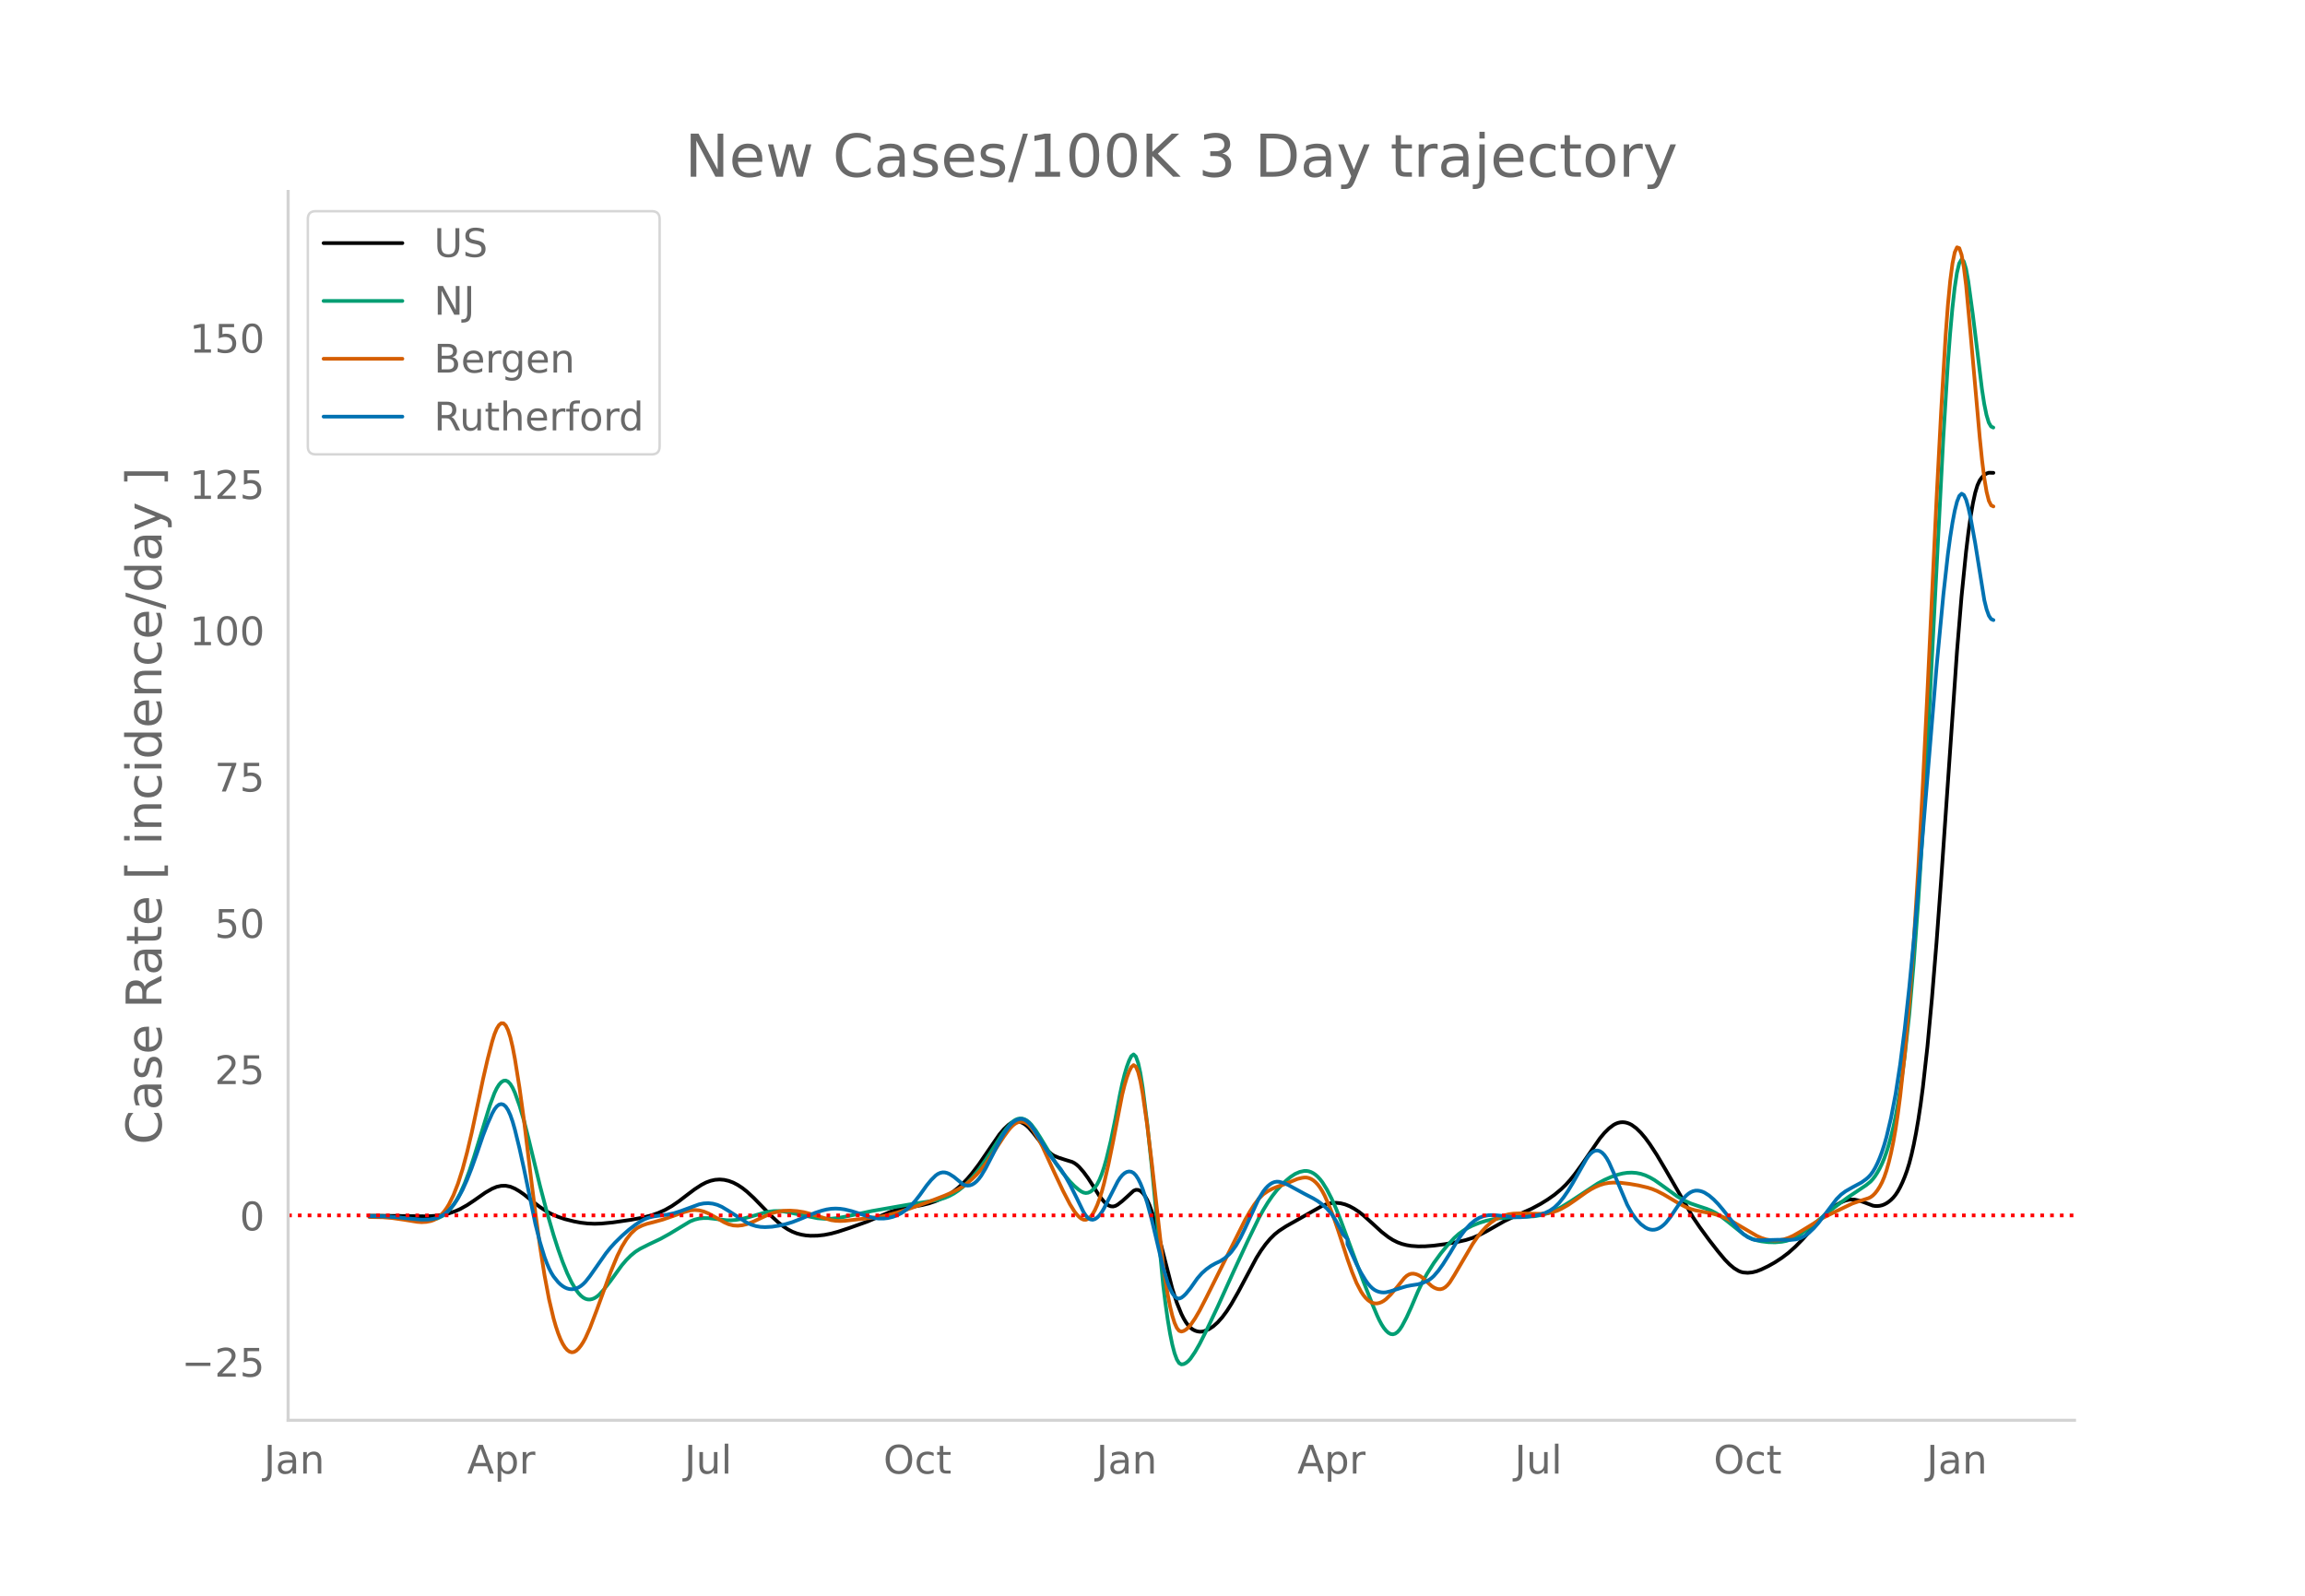 <svg height="864" viewBox="0 0 936 648" width="1248" xmlns="http://www.w3.org/2000/svg" xmlns:xlink="http://www.w3.org/1999/xlink"><defs><style>*{stroke-linecap:butt;stroke-linejoin:round}</style></defs><g id="figure_1"><path d="M0 648h936V0H0z" style="fill:#fff" id="patch_1"/><g id="axes_1"><path d="M117 576.72h725.4V77.76H117z" style="fill:none" id="patch_2"/><path clip-path="url(#p6360e4e645)" d="m149.973 493.646 11.083.099 12.007.168 3.694-.202 2.771-.37 2.77-.631 2.772-.955 1.847-.834 2.77-1.556 2.772-1.84 4.618-3.243 2.77-1.59 1.848-.768 1.847-.402 1.847-.026 1.847.377 1.847.782 1.848 1.083 1.847 1.28 3.694 2.99 2.771 2.112 2.771 1.812 1.847.992 2.771 1.194 2.77.928 3.695.935 2.771.515 2.77.32 2.772.117 2.77-.086 4.619-.45 7.388-1.074 4.618-.857 3.695-.944 2.77-.96 2.771-1.246 2.771-1.572 2.771-1.898 3.695-2.826 2.77-2.08 2.771-1.797 1.847-.964 1.848-.691 1.847-.414 1.847-.133 1.847.15 1.847.425 1.848.697 1.847.968 1.847 1.22 1.847 1.458 2.771 2.555 3.695 3.79 3.694 3.804 2.77 2.541 1.848 1.433 1.847 1.207 1.847.966 1.848.72 1.847.487 1.847.306 1.847.14 2.771-.046 2.77-.302 2.772-.54 2.77-.75 4.619-1.513 7.388-2.636 5.542-2.36 3.694-1.548 2.771-.895 2.771-.657 3.695-.577 3.694-.637 2.77-.686 2.772-.93 2.77-1.226 2.771-1.548 1.847-1.264 1.848-1.47 1.847-1.693 1.847-1.933 1.847-2.173 2.771-3.64 3.695-5.393 4.618-6.717 1.847-2.167 1.847-1.745.924-.66.923-.456.924-.246.923-.034.924.174.924.36.923.526.924.69.923.85 1.848 2.175 3.694 4.79 1.847 2.15 1.847 1.621.924.58 1.847.79 2.771.9 2.77.844.925.485.923.656.924.827 1.847 2.11 1.847 2.516 1.847 2.864 2.771 4.416 1.847 2.26.924.879.924.65.923.366.924.067.923-.231.924-.508 1.847-1.433 1.847-1.652 2.771-2.55.924-.38.923.02.924.415.924.815.923 1.228.924 1.654.924 2.083.923 2.511.924 2.94 1.847 6.9 5.542 21.528 1.847 5.718 1.847 4.55.924 1.84.923 1.552.924 1.263.923.975.924.697.924.472.923.3.924.139.923-.024.924-.182 1.847-.752 1.847-1.201 1.848-1.647 1.847-2.078 1.847-2.496 1.847-2.886 2.771-4.84 7.389-13.86 1.847-2.947 1.847-2.57 1.848-2.197 1.847-1.833 1.847-1.472 2.77-1.804 5.543-3.129 9.236-5.237 1.847-.669 1.847-.41 1.847-.112 1.847.186 1.848.471 1.847.743 1.847 1.005 1.847 1.226 1.847 1.437 3.695 3.314 3.694 3.394 2.771 2.156 1.847 1.174 1.848.928 1.847.68 1.847.473 1.847.307 2.771.193 2.77-.013 3.695-.278 4.618-.617 4.618-.811 3.695-.827 2.77-.882 2.771-1.168 2.771-1.434 7.389-4.2 2.77-1.326 8.313-3.723 3.695-1.991 2.77-1.71 2.771-1.941 2.771-2.297 1.847-1.782 1.848-2.038 1.847-2.293 2.77-3.801 7.39-10.719 1.847-2.22 1.847-1.827 1.847-1.401.924-.499.923-.352.924-.207.924-.062.923.077.924.21.923.344.924.476 1.847 1.348 1.847 1.803 1.848 2.186 1.847 2.538 2.77 4.24 3.695 6.239 11.083 19.226 2.771 4.069 3.695 5.057 3.694 4.739 2.77 3.307 1.848 1.881 1.847 1.544 1.847 1.123.924.372.924.244 1.847.143 1.847-.182 1.847-.47 1.847-.726 2.771-1.328 2.771-1.564 2.77-1.815 2.772-2.1 2.77-2.48 2.771-2.817 5.542-6.165 3.694-3.936 2.771-2.54 1.847-1.398 1.848-1.083 1.847-.763 1.847-.391 1.847.03 1.848.413 1.847.623 3.694 1.405.924.144.923.027.924-.091.924-.21.923-.341.924-.483.923-.625.924-.77.924-.923.923-1.132.924-1.397.923-1.67.924-1.947.924-2.22.923-2.524.924-2.962.923-3.54.924-4.144.924-4.748.923-5.375.924-6.11.923-6.955 1.848-16.507 1.847-19.817 1.847-22.502 1.847-25.032 6.466-93.194 1.847-22.3 1.847-18.286.924-7.625.923-6.544.924-5.398.923-4.24.924-3.08.924-1.995.923-1.268.924-.902.923-.609.924-.314 1.847.043h0" style="fill:none;stroke:#000;stroke-linecap:round;stroke-width:1.5" id="line2d_1"/><path clip-path="url(#p6360e4e645)" d="m149.973 493.893 6.465.108 4.618.324 5.542.657 4.618.505 2.77-.011 1.848-.213 1.847-.53 1.847-.89.924-.612.923-.759 1.848-1.973 1.847-2.61 1.847-3.368 1.847-4.155 1.847-4.916 1.848-5.569 6.465-21.041 1.847-4.961.924-1.924.923-1.478.924-1.033.923-.58.924-.088.924.441.923.978.924 1.514.923 2.029 1.848 5.15 1.847 6.243 1.847 7.284 4.618 19.007 2.771 10.564 2.77 9.549 1.848 5.743 1.847 5.178 1.847 4.578 1.848 3.84 1.847 3.065.923 1.219.924.983.924.744.923.505.924.266.923.03.924-.184.924-.382.923-.575.924-.768 1.847-2.02 2.77-3.564 4.619-6.4 1.847-2.157 1.847-1.843 1.848-1.505 1.847-1.172 3.694-1.86 4.618-2.193 3.695-2.047 8.312-5.03 1.847-.733 1.848-.451 1.847-.187 1.847.012 2.77.323 4.619.536 1.847.033 1.847-.13 2.771-.468 2.77-.713 6.466-1.864 1.847-.364 1.848-.2 1.847-.025 1.847.157 2.77.5 11.084 2.267 2.77.224 2.772-.016 2.77-.289 2.771-.498 11.084-2.357 14.777-2.576 12.007-1.889 2.771-.861 1.847-.773 1.847-.993 1.848-1.23 1.847-1.475 1.847-1.733 1.847-1.99 2.771-3.416 2.77-3.886 2.772-4.267 3.694-5.757 1.847-2.535 1.848-2.182.923-.82.924-.607.923-.393.924-.178.924.04.923.264.924.488.923.71.924.936 1.847 2.446 1.847 2.868 6.466 10.726 2.77 3.789 2.771 3.313 1.848 1.883 1.847 1.553.923.633.924.447.924.175.923-.116.924-.406.923-.696.924-1.001.924-1.377.923-1.825.924-2.287.923-2.75.924-3.204 1.847-7.586 1.847-9.009 1.848-9.79.923-4.317.924-3.722.923-3.125.924-2.53.924-1.844.923-.707.924.88.923 2.558.924 4.235.924 5.828 1.847 14.746 1.847 17.487 4.618 47.91.924 7.485.923 6.548.924 5.573.924 4.559.923 3.536.924 2.513.923 1.49.924.531.924-.118.923-.456.924-.732.923-1.006 1.848-2.718 1.847-3.218 2.77-5.485 4.619-9.772 6.465-14.302 5.542-11.987 4.618-9.521 1.847-3.361 1.847-3.026 1.847-2.693 1.847-2.36 1.848-2.042 1.847-1.785 1.847-1.54 1.847-1.215 1.848-.812 1.847-.4.923-.012.924.147.924.312.923.477.924.644.923.822.924 1.01.924 1.2 1.847 2.964 1.847 3.6 1.847 4.116 1.847 4.618 4.618 12.467 4.618 12.426 3.695 9.38 1.847 4.394.924 1.994.923 1.724.924 1.434.924 1.144.923.844.924.506.923.125.924-.262.924-.65.923-1.037.924-1.404 1.847-3.486 1.847-4.043 2.771-6.514 1.847-3.844 1.847-3.359 2.771-4.38 2.771-3.811 2.77-3.382 2.772-2.975 1.847-1.647 1.847-1.341 1.847-1.1 1.848-.924 2.77-1.097 2.771-.852 2.771-.622 2.77-.405 3.695-.29 10.16-.5 2.77-.45 2.772-.757 2.77-1.078 2.771-1.414 3.695-2.275 11.083-7.32 2.77-1.483 2.771-1.223 2.771-.94 1.848-.451 1.847-.28 1.847-.073 1.847.136 1.847.363 1.848.611 1.847.852 1.847 1.064 2.77 1.944 6.466 4.693 2.77 1.617 2.772 1.273 2.77.955 3.695 1.217 1.847.75 1.847.954 1.848 1.184 2.77 2.126 6.466 5.19 1.847 1.117 1.847.87 1.847.612 1.847.38 2.771.333 2.771.074 2.77-.238 1.848-.355 1.847-.604 1.848-.873 1.847-1.106 1.847-1.301 4.618-3.717 7.389-5.921 5.542-4.134 3.694-2.45 3.694-2.472 1.848-1.501.923-1.009.924-1.223.923-1.437.924-1.652.924-1.882.923-2.188.924-2.573.923-2.972.924-3.372.924-3.799.923-4.356.924-5.048.923-5.765 1.848-13.682 1.847-16.79L777.1 391.2l1.847-25.147 1.847-29.297 1.848-33.304 6.465-125.32 1.847-30.29.924-12.26.923-10.288.924-8.289.924-6.153.923-3.881.924-1.581.923.718.924 3.019.924 5.155 1.847 13.466 1.847 15.017 1.847 15.196.924 6.004.923 4.537.924 3.072.924 1.607.923.437h0" style="fill:none;stroke:#009e73;stroke-linecap:round;stroke-width:1.5" id="line2d_2"/><path clip-path="url(#p6360e4e645)" d="m149.973 494.185 5.541.11 3.695.303 4.618.657 5.541.894 1.848.132 1.847-.102 1.847-.347.924-.307.923-.443.924-.584.924-.727.923-.875.924-1.062.923-1.286.924-1.516 1.847-3.73 1.847-4.736 1.848-5.821 1.847-6.903 1.847-7.81 2.77-13.06 1.848-8.827 1.847-8.028 1.847-7.15.924-2.967.924-2.255.923-1.498.924-.742.923.036.924.914.924 1.894.923 2.895.924 3.895.923 4.849 1.848 11.606 1.847 13.375 2.77 22.795 1.848 14.713 1.847 13.455 1.847 11.825 1.848 9.829 1.847 7.822.923 3.197.924 2.766.924 2.34.923 1.916.924 1.49.923 1.077.924.67.924.267.923-.138.924-.53.923-.866.924-1.143.924-1.41.923-1.675 1.847-4.132 2.771-7.293 5.542-15.223 2.77-6.698 1.848-3.729 1.847-3.02 1.847-2.36 1.848-1.746.923-.644 1.847-.903 1.848-.657 2.77-.705 3.695-1.022 4.618-1.601 3.694-1.337 2.771-.776 1.847-.188 1.848.152 1.847.477 1.847.744 1.847.988 4.618 2.64 1.847.816 1.848.466 1.847.113 1.847-.196 1.847-.46 2.771-1.08 3.695-1.748 2.77-1.245 1.848-.63 1.847-.452 1.847-.256 2.77-.066 2.772.19 2.77.438 2.771.718 8.313 2.512 1.847.263 1.847.09 1.847-.075 13.854-1.535 2.771-.56 4.618-1.237 5.542-1.773 7.389-2.645 6.465-2.496 2.77-1.2 2.772-1.439 1.847-1.148 1.847-1.357 1.847-1.568 1.847-1.814 1.848-2.092 1.847-2.366 2.77-4 4.619-7.02 1.847-2.526.924-1.106.923-.907.924-.693.923-.48.924-.26.924-.028.923.226.924.48.923.737.924.991.924 1.237 1.847 3.008 1.847 3.554 4.618 10.087 3.694 7.825 2.771 5.342 1.848 2.983.923 1.181.924.97.923.743.924.432.924.04.923-.37.924-.781.923-1.19.924-1.603.924-2.034.923-2.483.924-2.935.923-3.387 1.848-7.982 1.847-9.051 3.694-19.061.924-3.712.923-3.111.924-2.51.924-1.831.923-.777.924.66.923 2.169.924 3.68.924 5.111 1.847 12.928 1.847 15.235 4.618 41.4.924 6.408.923 5.58.924 4.722.924 3.836.923 2.943.924 2.051.923 1.16.924.32.924-.248.923-.546.924-.79.923-1.033 1.848-2.698 1.847-3.165 2.77-5.374 15.702-31.476 1.847-3.233 1.847-2.91 1.848-2.44 1.847-1.827 1.847-1.274 1.847-.983 1.847-.76 3.695-1.284 4.618-1.927 1.847-.447.924-.125h.923l.924.183.924.377.923.57.924.77.923.99.924 1.238.924 1.489.923 1.74 1.847 4.161 1.848 4.804 1.847 5.375 3.694 11.375 1.847 5.208 1.848 4.524 1.847 3.529.923 1.386.924 1.137.924.9.923.673.924.451.923.229.924.01.924-.185.923-.358.924-.526.924-.694 1.847-1.815 2.77-3.236 2.771-3.493.924-.853.924-.58.923-.305.924-.042.923.171.924.334.924.487.923.64 1.847 1.71 1.848 1.678.923.597.924.428.923.248.924.02.924-.26.923-.549.924-.836.923-1.125 1.848-2.936 7.389-12.58 1.847-2.698 1.847-2.36 1.847-2.001 1.847-1.647 1.848-1.308 1.847-.976 1.847-.697 1.847-.47 1.847-.25 2.771-.108 4.618.139 3.695.06 2.77-.257 1.848-.36 1.847-.582 1.847-.822 2.771-1.574 2.77-1.891 4.619-3.282 1.847-1.163 1.847-.977 1.847-.781 1.848-.559 1.847-.33 1.847-.12 2.77.08 3.695.444 3.695.643 3.694.873 1.847.586 1.848.758 2.77 1.413 3.695 2.19 2.77 1.646 2.771 1.397 1.848.723 1.847.532 3.694.7 3.695.717 2.77.859 2.771 1.183 2.771 1.485 9.236 5.433 1.847.825 1.848.598 1.847.35 1.847.106 1.847-.135 1.848-.374 1.847-.608 1.847-.835 2.77-1.59 9.237-5.629 4.618-2.318 7.389-3.547 2.77-.951 3.695-1.182.924-.44.923-.676.924-.934.923-1.19.924-1.45.924-1.733.923-2.152.924-2.706.923-3.284.924-3.865.924-4.474.923-5.23.924-6.13.923-7.062 1.848-16.917 1.847-20.8 1.847-25.319 1.847-29.97 1.847-34.038 1.848-37.522 3.694-78.074 1.847-35.307 1.848-31.202.923-12.32.924-9.709.923-7.099.924-4.51.924-2.029.923.344.924 2.696.923 5.047.924 7.4 1.847 20.18 3.695 41.664.923 9.069.924 7.362.923 5.515.924 3.666.924 1.819.923.447h0" style="fill:none;stroke:#d55e00;stroke-linecap:round;stroke-width:1.5" id="line2d_3"/><path clip-path="url(#p6360e4e645)" d="m149.973 493.884 6.465.097 4.618.293 6.465.68 3.695.314 2.77-.057 1.848-.233 1.847-.528 1.847-.862.924-.585 1.847-1.574 1.847-2.13 1.847-2.75 1.848-3.434 1.847-4.116 1.847-4.695 1.847-5.172 2.771-8.068 1.847-4.757 1.847-4.138.924-1.666.924-1.21.923-.727.924-.244.923.251.924.803.924 1.413.923 2.034.924 2.655.923 3.242 1.848 7.552 1.847 8.415 4.618 22.324 1.847 7.309 1.847 6.037.924 2.506.924 2.162.923 1.82.924 1.492 1.847 2.295.924.892.923.726.924.561.923.398.924.236.924.073.923-.088.924-.25.923-.416.924-.585.924-.753.923-.922 1.847-2.337 6.466-9.23 1.847-2.29 1.847-2.035 2.771-2.723 2.77-2.447 2.772-2.131 1.847-1.234 1.847-1.005 1.847-.698 1.847-.423 2.771-.401 2.771-.316 2.77-.6 2.772-.9 7.389-2.705 1.847-.366 1.847-.098 1.847.194 1.847.496 1.848.81 2.77 1.667 7.39 4.768 1.847.81 1.847.568 1.847.321 1.847.092 2.771-.152 2.77-.433 2.772-.62 2.77-.83 2.771-1.076 6.465-2.688 2.771-.905 1.847-.465 1.848-.285 1.847-.089 1.847.095 1.847.266 2.771.675 2.771.885 3.694 1.258 2.771.666 1.847.216 1.848.004 1.847-.211 1.847-.435 1.847-.663 1.847-.948 1.848-1.291 1.847-1.637 1.847-1.996 1.847-2.368 2.771-3.874 1.847-2.25 1.848-1.832.923-.635.924-.416.923-.199.924.02.924.228.923.398 1.847 1.176 3.695 3.04.923.371.924.14.924-.092.923-.324.924-.555.923-.786.924-1.016.924-1.247 1.847-3.082 2.77-5.336 2.772-5.563 1.847-3.152 1.847-2.627.924-1.076.923-.87.924-.66.923-.45.924-.232.924.009.923.276.924.55.923.822.924 1.095 1.847 2.826 5.542 8.85 1.847 2.5 2.77 3.54 1.848 2.842 1.847 3.291 2.771 5.527 2.771 5.705.924 1.405.923.985.924.565.923.146.924-.265.924-.63.923-.946.924-1.256.923-1.565 5.542-10.862.924-1.427.923-1.133.924-.82.923-.51.924-.197.924.127.923.51.924.953.923 1.408.924 1.862.924 2.304 1.847 5.668 1.847 6.866 4.618 19.453 1.847 6.022.924 2.395.924 1.855.923 1.294.924.734.923.173.924-.353.924-.71.923-.9 1.847-2.266 2.771-3.95 1.847-2.12 1.848-1.644 1.847-1.32 1.847-1.033 1.847-.866 1.848-1.184 1.847-1.629.923-1.012 1.848-2.526 1.847-3.208 1.847-3.802 5.542-12 1.847-2.993.923-1.182.924-.974.924-.766.923-.557.924-.35.923-.14.924.056 1.847.49 1.847.816 6.466 3.523 3.694 1.918 1.847 1.116 1.848 1.373 1.847 1.672 1.847 2.155 1.847 2.82 1.847 3.482.924 1.926 1.847 1.978v2.02l3.695 8.153 1.847 3.53 1.847 3.04.924 1.29.923 1.09.924.88.923.673.924.47.924.304.923.173.924.05.924-.074 1.847-.442 4.618-1.47 1.847-.544 1.847-.36 2.771-.419 1.847-.537 1.847-.789.924-.538.924-.687.923-.844 1.847-2.152 1.848-2.592 2.77-4.376 2.771-4.646 1.848-2.78 1.847-2.451 1.847-2.004 1.847-1.532 1.847-1.1 1.848-.707 1.847-.324 1.847-.048 1.847.118 6.465.71 2.771.041 2.771-.224 3.695-.494 1.847-.41 1.847-.652 1.847-.903 1.847-1.285 1.848-1.795 1.847-2.287 1.847-2.679 1.847-3.046 5.542-9.741.923-1.354.924-1.05.924-.72.923-.39.924-.061.923.277.924.621.924.967.923 1.312.924 1.658 1.847 4.136 5.542 13.055 1.847 3.37 1.847 2.593 1.847 1.923 1.848 1.361.923.469.924.31.923.137.924-.04.924-.218.923-.394.924-.568.923-.738.924-.909 1.847-2.326 3.695-5.49 1.847-2.296.923-.96.924-.778.924-.586.923-.394.924-.203.924-.017.923.142.924.274.923.402 1.848 1.18 1.847 1.586 1.847 1.891 1.847 2.187 6.465 8.161 1.848 1.77 1.847 1.321 1.847.855.924.25 1.847.156 7.389-.189 5.541.02 1.848-.17 1.847-.465 1.847-.932 1.847-1.386 1.847-1.748 1.848-2.09 2.77-3.622 4.618-6.118 1.848-1.849 1.847-1.369 2.77-1.58 3.695-1.982 1.847-1.336.924-.799.924-.986.923-1.265.924-1.562.923-1.861.924-2.159.924-2.467.923-2.832.924-3.251 1.847-7.793 1.847-9.636 1.847-11.973 1.848-14.43 1.847-16.866 1.847-19.212 1.847-21.489 7.39-89.52 2.77-29.312 1.847-16.499.924-6.83.923-5.867.924-4.868.924-3.679.923-2.304.924-.89.923.521.924 1.936.924 3.274.923 4.244 1.847 10.217 3.695 23.055.923 3.739.924 2.558.924 1.378.923.394h0" style="fill:none;stroke:#0072b2;stroke-linecap:round;stroke-width:1.5" id="line2d_4"/><path clip-path="url(#p6360e4e645)" d="M117 493.538h725.4" style="fill:none;stroke:red;stroke-dasharray:1.5,2.475;stroke-dashoffset:0;stroke-width:1.5" id="line2d_5"/><path d="M117 576.72V77.76" style="fill:none;stroke:#d3d3d3;stroke-linecap:square;stroke-linejoin:miter;stroke-width:1.25" id="patch_3"/><path d="M117 576.72h725.4" style="fill:none;stroke:#d3d3d3;stroke-linecap:square;stroke-linejoin:miter;stroke-width:1.25" id="patch_4"/><g id="matplotlib.axis_1"><g id="xtick_1"><g style="fill:#696969" transform="matrix(.16 0 0 -.16 107.161 598.378)" id="text_1"><defs><path d="M9.813 72.906h9.859V5.078q0-13.187-5-19.14-5-5.954-16.094-5.954h-3.75v8.297h3.078q6.531 0 9.219 3.672Q9.813-4.39 9.813 5.078z" id="DejaVuSans-74"/><path d="M34.281 27.484q-10.89 0-15.093-2.484-4.204-2.484-4.204-8.5 0-4.781 3.157-7.594 3.156-2.797 8.562-2.797 7.485 0 12 5.297 4.516 5.297 4.516 14.078v2zm17.922 3.72V0H43.22v8.297Q40.14 3.328 35.547.953q-4.594-2.375-11.234-2.375-8.391 0-13.36 4.719Q6 8.016 6 15.922q0 9.219 6.172 13.906 6.187 4.688 18.437 4.688h12.61v.89q0 6.203-4.078 9.594-4.078 3.39-11.453 3.39-4.688 0-9.141-1.124-4.438-1.125-8.531-3.375v8.312q4.921 1.906 9.562 2.844 4.64.953 9.031.953 11.875 0 17.735-6.156 5.86-6.14 5.86-18.64z" id="DejaVuSans-97"/><path d="M54.89 33.016V0h-8.984v32.719q0 7.765-3.031 11.61-3.031 3.858-9.078 3.858-7.281 0-11.484-4.64-4.204-4.625-4.204-12.64V0H9.08v54.688h9.03v-8.5q3.235 4.937 7.594 7.374Q30.078 56 35.797 56q9.422 0 14.25-5.828 4.844-5.828 4.844-17.156z" id="DejaVuSans-110"/></defs><use xlink:href="#DejaVuSans-74"/><use x="29.492" xlink:href="#DejaVuSans-97"/><use x="90.771" xlink:href="#DejaVuSans-110"/></g></g><g id="xtick_2"><g style="fill:#696969" transform="matrix(.16 0 0 -.16 189.702 598.378)" id="text_2"><defs><path d="M34.188 63.188 20.797 26.906h26.812zm-5.579 9.718h11.188L67.578 0h-10.25l-6.64 18.703h-32.86L11.188 0H.78z" id="DejaVuSans-65"/><path d="M18.11 8.203v-29H9.077v75.484h9.031v-8.296q2.844 4.875 7.157 7.234Q29.594 56 35.594 56q9.968 0 16.187-7.906 6.235-7.907 6.235-20.797T51.78 6.484q-6.218-7.906-16.187-7.906-6 0-10.328 2.375-4.313 2.375-7.157 7.25zm30.578 19.094q0 9.906-4.079 15.547-4.078 5.64-11.203 5.64-7.14 0-11.218-5.64-4.079-5.64-4.079-15.547 0-9.906 4.078-15.547 4.079-5.64 11.22-5.64 7.124 0 11.202 5.64t4.078 15.547z" id="DejaVuSans-112"/><path d="M41.11 46.297q-1.516.875-3.297 1.281Q36.03 48 33.89 48q-7.625 0-11.703-4.953-4.079-4.953-4.079-14.234V0H9.08v54.688h9.03v-8.5q2.844 4.984 7.375 7.39Q30.031 56 36.531 56q.922 0 2.047-.125 1.125-.11 2.484-.36z" id="DejaVuSans-114"/></defs><use xlink:href="#DejaVuSans-65"/><use x="68.408" xlink:href="#DejaVuSans-112"/><use x="131.885" xlink:href="#DejaVuSans-114"/></g></g><g id="xtick_3"><g style="fill:#696969" transform="matrix(.16 0 0 -.16 277.937 598.378)" id="text_3"><defs><path d="M8.5 21.578v33.11h8.984V21.922q0-7.766 3.016-11.656 3.031-3.875 9.094-3.875 7.265 0 11.484 4.64 4.234 4.64 4.234 12.656v31h8.985V0h-8.984v8.406Q42.047 3.422 37.718 1q-4.313-2.422-10.032-2.422-9.421 0-14.312 5.86Q8.5 10.296 8.5 21.578zM31.11 56z" id="DejaVuSans-117"/><path d="M9.422 75.984h8.984V0H9.422z" id="DejaVuSans-108"/></defs><use xlink:href="#DejaVuSans-74"/><use x="29.492" xlink:href="#DejaVuSans-117"/><use x="92.871" xlink:href="#DejaVuSans-108"/></g></g><g id="xtick_4"><g style="fill:#696969" transform="matrix(.16 0 0 -.16 358.73 598.378)" id="text_4"><defs><path d="M39.406 66.219q-10.75 0-17.078-8.016-6.312-8-6.312-21.828 0-13.766 6.312-21.781 6.328-8 17.078-8 10.735 0 17.016 8 6.281 8.015 6.281 21.781 0 13.828-6.281 21.828-6.281 8.016-17.016 8.016zm0 8q15.328 0 24.5-10.281 9.188-10.282 9.188-27.563 0-17.234-9.188-27.516-9.172-10.28-24.5-10.28-15.375 0-24.593 10.25-9.204 10.265-9.204 27.546t9.204 27.563q9.218 10.28 24.593 10.28z" id="DejaVuSans-79"/><path d="M48.781 52.594v-8.407q-3.812 2.11-7.64 3.157-3.828 1.047-7.735 1.047-8.75 0-13.593-5.547-4.829-5.532-4.829-15.547 0-10.016 4.829-15.563 4.843-5.53 13.593-5.53 3.907 0 7.735 1.046 3.828 1.047 7.64 3.156V2.094Q45.016.344 40.984-.531q-4.015-.89-8.562-.89-12.36 0-19.64 7.765-7.266 7.765-7.266 20.953 0 13.375 7.343 21.031Q20.22 56 33.016 56q4.14 0 8.093-.86 3.953-.843 7.672-2.546z" id="DejaVuSans-99"/><path d="M18.313 70.219V54.688h18.5v-6.985h-18.5V18.016q0-6.688 1.828-8.594 1.828-1.906 7.453-1.906h9.218V0h-9.218q-10.407 0-14.36 3.875-3.953 3.89-3.953 14.14v29.688H2.687v6.984h6.594V70.22z" id="DejaVuSans-116"/></defs><use xlink:href="#DejaVuSans-79"/><use x="78.711" xlink:href="#DejaVuSans-99"/><use x="133.691" xlink:href="#DejaVuSans-116"/></g></g><g id="xtick_5"><g style="fill:#696969" transform="matrix(.16 0 0 -.16 445.201 598.378)" id="text_5"><use xlink:href="#DejaVuSans-74"/><use x="29.492" xlink:href="#DejaVuSans-97"/><use x="90.771" xlink:href="#DejaVuSans-110"/></g></g><g id="xtick_6"><g style="fill:#696969" transform="matrix(.16 0 0 -.16 526.818 598.378)" id="text_6"><use xlink:href="#DejaVuSans-65"/><use x="68.408" xlink:href="#DejaVuSans-112"/><use x="131.885" xlink:href="#DejaVuSans-114"/></g></g><g id="xtick_7"><g style="fill:#696969" transform="matrix(.16 0 0 -.16 615.054 598.378)" id="text_7"><use xlink:href="#DejaVuSans-74"/><use x="29.492" xlink:href="#DejaVuSans-117"/><use x="92.871" xlink:href="#DejaVuSans-108"/></g></g><g id="xtick_8"><g style="fill:#696969" transform="matrix(.16 0 0 -.16 695.845 598.378)" id="text_8"><use xlink:href="#DejaVuSans-79"/><use x="78.711" xlink:href="#DejaVuSans-99"/><use x="133.691" xlink:href="#DejaVuSans-116"/></g></g><g id="xtick_9"><g style="fill:#696969" transform="matrix(.16 0 0 -.16 782.317 598.378)" id="text_9"><use xlink:href="#DejaVuSans-74"/><use x="29.492" xlink:href="#DejaVuSans-97"/><use x="90.771" xlink:href="#DejaVuSans-110"/></g></g></g><g id="matplotlib.axis_2"><g id="ytick_1"><g style="fill:#696969" transform="matrix(.16 0 0 -.16 73.733 559.018)" id="text_10"><defs><path d="M10.594 35.5h62.593v-8.297H10.594z" id="DejaVuSans-8722"/><path d="M19.188 8.297h34.421V0H7.33v8.297q5.609 5.812 15.296 15.594 9.703 9.797 12.188 12.64 4.734 5.313 6.609 9 1.89 3.688 1.89 7.25 0 5.813-4.078 9.469-4.078 3.672-10.625 3.672-4.64 0-9.797-1.61-5.14-1.609-11-4.89v9.969Q13.767 71.78 18.938 73q5.188 1.219 9.485 1.219 11.328 0 18.062-5.672 6.735-5.656 6.735-15.125 0-4.5-1.688-8.531-1.672-4.016-6.125-9.485-1.218-1.422-7.765-8.187-6.532-6.766-18.453-18.922z" id="DejaVuSans-50"/><path d="M10.797 72.906h38.719v-8.312H19.828v-17.86q2.14.735 4.281 1.094 2.157.36 4.313.36 12.203 0 19.328-6.688 7.14-6.688 7.14-18.11 0-11.765-7.328-18.296-7.328-6.516-20.656-6.516-4.593 0-9.36.781-4.75.782-9.827 2.344v9.922q4.39-2.39 9.078-3.563 4.687-1.171 9.906-1.171 8.453 0 13.375 4.437 4.938 4.438 4.938 12.063 0 7.609-4.938 12.047-4.922 4.453-13.375 4.453-3.953 0-7.89-.875-3.922-.875-8.016-2.735z" id="DejaVuSans-53"/></defs><use xlink:href="#DejaVuSans-8722"/><use x="83.789" xlink:href="#DejaVuSans-50"/><use x="147.412" xlink:href="#DejaVuSans-53"/></g></g><g id="ytick_2"><g style="fill:#696969" transform="matrix(.16 0 0 -.16 97.32 499.616)" id="text_11"><defs><path d="M31.781 66.406q-7.61 0-11.453-7.5Q16.5 51.422 16.5 36.375q0-14.984 3.828-22.484 3.844-7.5 11.453-7.5 7.672 0 11.5 7.5 3.844 7.5 3.844 22.484 0 15.047-3.844 22.531-3.828 7.5-11.5 7.5zm0 7.813q12.266 0 18.735-9.703 6.468-9.688 6.468-28.141 0-18.406-6.468-28.11-6.47-9.687-18.735-9.687-12.25 0-18.718 9.688-6.47 9.703-6.47 28.109 0 18.453 6.47 28.14Q19.53 74.22 31.78 74.22z" id="DejaVuSans-48"/></defs><use xlink:href="#DejaVuSans-48"/></g></g><g id="ytick_3"><g style="fill:#696969" transform="matrix(.16 0 0 -.16 87.14 440.214)" id="text_12"><use xlink:href="#DejaVuSans-50"/><use x="63.623" xlink:href="#DejaVuSans-53"/></g></g><g id="ytick_4"><g style="fill:#696969" transform="matrix(.16 0 0 -.16 87.14 380.812)" id="text_13"><use xlink:href="#DejaVuSans-53"/><use x="63.623" xlink:href="#DejaVuSans-48"/></g></g><g id="ytick_5"><g style="fill:#696969" transform="matrix(.16 0 0 -.16 87.14 321.41)" id="text_14"><defs><path d="M8.203 72.906h46.875v-4.203L28.61 0H18.312L43.22 64.594H8.203z" id="DejaVuSans-55"/></defs><use xlink:href="#DejaVuSans-55"/><use x="63.623" xlink:href="#DejaVuSans-53"/></g></g><g id="ytick_6"><g style="fill:#696969" transform="matrix(.16 0 0 -.16 76.96 262.008)" id="text_15"><defs><path d="M12.406 8.297h16.11v55.625l-17.532-3.516v8.985l17.438 3.515h9.86V8.296H54.39V0H12.406z" id="DejaVuSans-49"/></defs><use xlink:href="#DejaVuSans-49"/><use x="63.623" xlink:href="#DejaVuSans-48"/><use x="127.246" xlink:href="#DejaVuSans-48"/></g></g><g id="ytick_7"><g style="fill:#696969" transform="matrix(.16 0 0 -.16 76.96 202.606)" id="text_16"><use xlink:href="#DejaVuSans-49"/><use x="63.623" xlink:href="#DejaVuSans-50"/><use x="127.246" xlink:href="#DejaVuSans-53"/></g></g><g id="ytick_8"><g style="fill:#696969" transform="matrix(.16 0 0 -.16 76.96 143.204)" id="text_17"><use xlink:href="#DejaVuSans-49"/><use x="63.623" xlink:href="#DejaVuSans-53"/><use x="127.246" xlink:href="#DejaVuSans-48"/></g></g><g style="fill:#696969" transform="matrix(0 -.2 -.2 0 65.573 464.8)" id="text_18"><defs><path d="M64.406 67.281v-10.39q-4.984 4.64-10.625 6.922-5.64 2.296-11.984 2.296-12.5 0-19.14-7.64-6.641-7.64-6.641-22.094 0-14.406 6.64-22.047 6.64-7.64 19.14-7.64 6.345 0 11.985 2.296 5.64 2.297 10.625 6.938V5.609Q59.234 2.094 53.437.33q-5.78-1.75-12.218-1.75-16.563 0-26.094 10.124-9.516 10.14-9.516 27.672 0 17.578 9.516 27.703 9.531 10.14 26.094 10.14 6.531 0 12.312-1.734 5.797-1.734 10.875-5.203z" id="DejaVuSans-67"/><path d="M44.281 53.078v-8.5q-3.797 1.953-7.906 2.922-4.094.984-8.5.984-6.688 0-10.031-2.047-3.344-2.046-3.344-6.156 0-3.125 2.39-4.906 2.391-1.781 9.626-3.39l3.078-.688q9.562-2.047 13.593-5.781 4.032-3.735 4.032-10.422 0-7.625-6.032-12.078-6.03-4.438-16.578-4.438-4.39 0-9.156.86Q10.688.296 5.422 2v9.281q4.984-2.594 9.812-3.89 4.829-1.282 9.579-1.282 6.343 0 9.75 2.172 3.421 2.172 3.421 6.125 0 3.656-2.468 5.61-2.453 1.953-10.813 3.765l-3.125.735q-8.344 1.75-12.062 5.39-3.704 3.64-3.704 9.985 0 7.718 5.47 11.906Q16.75 56 26.811 56q4.97 0 9.36-.734 4.406-.72 8.11-2.188z" id="DejaVuSans-115"/><path d="M56.203 29.594v-4.39H14.891q.593-9.282 5.593-14.142 5-4.859 13.938-4.859 5.172 0 10.031 1.266 4.86 1.265 9.656 3.812v-8.5Q49.266.734 44.187-.344 39.11-1.422 33.892-1.422q-13.094 0-20.735 7.61-7.64 7.625-7.64 20.625 0 13.421 7.25 21.296Q20.016 56 32.328 56q11.031 0 17.453-7.11 6.422-7.093 6.422-19.296zm-8.984 2.64q-.094 7.36-4.125 11.75-4.032 4.407-10.672 4.407-7.516 0-12.031-4.25-4.516-4.25-5.203-11.97z" id="DejaVuSans-101"/><path d="M44.39 34.188q3.172-1.079 6.172-4.594 3-3.516 6.032-9.672L66.609 0H56l-9.313 18.703q-3.624 7.328-7.015 9.719-3.39 2.39-9.25 2.39h-10.75V0h-9.86v72.906h22.266q12.5 0 18.656-5.234 6.157-5.219 6.157-15.766 0-6.89-3.203-11.437-3.204-4.532-9.297-6.282zM19.673 64.797V38.922h12.406q7.125 0 10.766 3.297 3.64 3.297 3.64 9.687 0 6.39-3.64 9.64-3.64 3.25-10.766 3.25z" id="DejaVuSans-82"/><path d="M8.594 75.984h20.703V69H17.578V-6.203h11.719v-6.984H8.594z" id="DejaVuSans-91"/><path d="M9.422 54.688h8.984V0H9.422zm0 21.296h8.984v-11.39H9.422z" id="DejaVuSans-105"/><path d="M45.406 46.39v29.594h8.985V0h-8.985v8.203Q42.578 3.328 38.25.953q-4.313-2.375-10.375-2.375-9.906 0-16.14 7.906-6.22 7.922-6.22 20.813 0 12.89 6.22 20.797Q17.968 56 27.874 56q6.063 0 10.375-2.375 4.328-2.36 7.156-7.234zm-30.61-19.093q0-9.906 4.079-15.547 4.078-5.64 11.203-5.64 7.125 0 11.219 5.64 4.11 5.64 4.11 15.547 0 9.906-4.11 15.547-4.094 5.64-11.219 5.64-7.125 0-11.203-5.64-4.078-5.64-4.078-15.547z" id="DejaVuSans-100"/><path d="M25.39 72.906h8.297L8.297-9.28H0z" id="DejaVuSans-47"/><path d="M32.172-5.078q-3.797-9.766-7.422-12.735-3.61-2.984-9.656-2.984H7.906v7.516h5.282q3.703 0 5.75 1.765Q21-9.766 23.483-3.219l1.61 4.094-22.11 53.813H12.5l17.094-42.766 17.093 42.766h9.516z" id="DejaVuSans-121"/><path d="M30.422 75.984v-89.171H9.719v6.984H21.39V69H9.719v6.984z" id="DejaVuSans-93"/></defs><use xlink:href="#DejaVuSans-67"/><use x="69.824" xlink:href="#DejaVuSans-97"/><use x="131.104" xlink:href="#DejaVuSans-115"/><use x="183.203" xlink:href="#DejaVuSans-101"/><use x="244.727" xlink:href="#DejaVuSans-32"/><use x="276.514" xlink:href="#DejaVuSans-82"/><use x="343.746" xlink:href="#DejaVuSans-97"/><use x="405.025" xlink:href="#DejaVuSans-116"/><use x="444.234" xlink:href="#DejaVuSans-101"/><use x="505.758" xlink:href="#DejaVuSans-32"/><use x="537.545" xlink:href="#DejaVuSans-91"/><use x="576.559" xlink:href="#DejaVuSans-32"/><use x="608.346" xlink:href="#DejaVuSans-105"/><use x="636.129" xlink:href="#DejaVuSans-110"/><use x="699.508" xlink:href="#DejaVuSans-99"/><use x="754.488" xlink:href="#DejaVuSans-105"/><use x="782.271" xlink:href="#DejaVuSans-100"/><use x="845.748" xlink:href="#DejaVuSans-101"/><use x="907.271" xlink:href="#DejaVuSans-110"/><use x="970.65" xlink:href="#DejaVuSans-99"/><use x="1025.631" xlink:href="#DejaVuSans-101"/><use x="1087.154" xlink:href="#DejaVuSans-47"/><use x="1120.846" xlink:href="#DejaVuSans-100"/><use x="1184.322" xlink:href="#DejaVuSans-97"/><use x="1245.602" xlink:href="#DejaVuSans-121"/><use x="1304.781" xlink:href="#DejaVuSans-32"/><use x="1336.568" xlink:href="#DejaVuSans-93"/></g></g><g style="fill:#696969" transform="matrix(.24 0 0 -.24 278.113 71.76)" id="text_19"><defs><path d="M9.813 72.906h13.28l32.329-60.984v60.984h9.562V0h-13.28L19.39 60.984V0H9.813z" id="DejaVuSans-78"/><path d="M4.203 54.688h8.985l11.234-42.672 11.172 42.672h10.593l11.235-42.672 11.187 42.672h8.985L63.28 0H52.688L40.922 44.828 29.109 0H18.5z" id="DejaVuSans-119"/><path d="M9.813 72.906h9.859V42.094L52.39 72.906h12.703L28.906 38.922 67.672 0H54.688L19.672 35.11V0h-9.86z" id="DejaVuSans-75"/><path d="M40.578 39.313Q47.656 37.797 51.625 33q3.984-4.781 3.984-11.813 0-10.78-7.422-16.703-7.421-5.906-21.093-5.906-4.578 0-9.438.906-4.86.907-10.031 2.72v9.515q4.094-2.39 8.969-3.61 4.89-1.218 10.218-1.218 9.266 0 14.125 3.656 4.86 3.656 4.86 10.64 0 6.454-4.516 10.079-4.515 3.64-12.562 3.64h-8.5v8.11h8.89q7.266 0 11.125 2.906 3.86 2.906 3.86 8.375 0 5.61-3.985 8.61-3.968 3.015-11.39 3.015-4.063 0-8.703-.89-4.641-.876-10.203-2.72v8.782q5.624 1.562 10.53 2.344 4.907.78 9.25.78 11.235 0 17.766-5.109 6.547-5.093 6.547-13.78 0-6.063-3.468-10.235-3.47-4.172-9.86-5.782z" id="DejaVuSans-51"/><path d="M19.672 64.797V8.109h11.922q15.093 0 22.093 6.829 7 6.843 7 21.593 0 14.64-7 21.453-7 6.813-22.093 6.813zm-9.86 8.11h20.266q21.188 0 31.094-8.813 9.922-8.813 9.922-27.563 0-18.86-9.969-27.703Q51.172 0 30.078 0H9.813z" id="DejaVuSans-68"/><path d="M9.422 54.688h8.984V-.984q0-10.438-3.984-15.125-3.969-4.688-12.813-4.688h-3.421v7.61H.594q5.125 0 6.968 2.374 1.86 2.36 1.86 9.829zm0 21.296h8.984v-11.39H9.422z" id="DejaVuSans-106"/><path d="M30.61 48.39q-7.22 0-11.422-5.64-4.204-5.64-4.204-15.453 0-9.813 4.172-15.453 4.188-5.64 11.453-5.64 7.188 0 11.375 5.655 4.203 5.672 4.203 15.438 0 9.719-4.203 15.406-4.187 5.688-11.375 5.688zm0 7.61q11.718 0 18.406-7.625 6.703-7.61 6.703-21.078 0-13.422-6.703-21.078-6.688-7.64-18.407-7.64-11.765 0-18.437 7.64-6.656 7.656-6.656 21.078 0 13.469 6.656 21.078Q18.844 56 30.609 56z" id="DejaVuSans-111"/></defs><use xlink:href="#DejaVuSans-78"/><use x="74.805" xlink:href="#DejaVuSans-101"/><use x="136.328" xlink:href="#DejaVuSans-119"/><use x="218.115" xlink:href="#DejaVuSans-32"/><use x="249.902" xlink:href="#DejaVuSans-67"/><use x="319.727" xlink:href="#DejaVuSans-97"/><use x="381.006" xlink:href="#DejaVuSans-115"/><use x="433.105" xlink:href="#DejaVuSans-101"/><use x="494.629" xlink:href="#DejaVuSans-115"/><use x="546.729" xlink:href="#DejaVuSans-47"/><use x="580.42" xlink:href="#DejaVuSans-49"/><use x="644.043" xlink:href="#DejaVuSans-48"/><use x="707.666" xlink:href="#DejaVuSans-48"/><use x="771.289" xlink:href="#DejaVuSans-75"/><use x="836.865" xlink:href="#DejaVuSans-32"/><use x="868.652" xlink:href="#DejaVuSans-51"/><use x="932.275" xlink:href="#DejaVuSans-32"/><use x="964.063" xlink:href="#DejaVuSans-68"/><use x="1041.064" xlink:href="#DejaVuSans-97"/><use x="1102.344" xlink:href="#DejaVuSans-121"/><use x="1161.523" xlink:href="#DejaVuSans-32"/><use x="1193.311" xlink:href="#DejaVuSans-116"/><use x="1232.52" xlink:href="#DejaVuSans-114"/><use x="1273.633" xlink:href="#DejaVuSans-97"/><use x="1334.912" xlink:href="#DejaVuSans-106"/><use x="1362.695" xlink:href="#DejaVuSans-101"/><use x="1424.219" xlink:href="#DejaVuSans-99"/><use x="1479.199" xlink:href="#DejaVuSans-116"/><use x="1518.408" xlink:href="#DejaVuSans-111"/><use x="1579.59" xlink:href="#DejaVuSans-114"/><use x="1620.703" xlink:href="#DejaVuSans-121"/></g><g id="legend_1"><path d="M128.2 184.5h136.45q3.2 0 3.2-3.2V88.96q0-3.2-3.2-3.2H128.2q-3.2 0-3.2 3.2v92.34q0 3.2 3.2 3.2z" style="fill:none;opacity:.8;stroke:#ccc;stroke-linejoin:miter" id="patch_5"/><path d="M131.4 98.718h32" style="fill:none;stroke:#000;stroke-linecap:round;stroke-width:1.5" id="line2d_6"/><g style="fill:#696969" transform="matrix(.16 0 0 -.16 176.2 104.317)" id="text_20"><defs><path d="M8.688 72.906h9.921V28.61q0-11.718 4.235-16.875 4.25-5.14 13.781-5.14 9.469 0 13.719 5.14 4.25 5.157 4.25 16.875v44.297H64.5V27.391q0-14.25-7.063-21.532-7.046-7.28-20.812-7.28-13.828 0-20.89 7.28-7.047 7.282-7.047 21.532z" id="DejaVuSans-85"/><path d="M53.516 70.516V60.89q-5.61 2.687-10.594 4-4.984 1.328-9.625 1.328-8.047 0-12.422-3.125t-4.375-8.89q0-4.845 2.906-7.313 2.907-2.453 11.016-3.97l5.953-1.218q11.031-2.11 16.281-7.406 5.25-5.297 5.25-14.172 0-10.61-7.11-16.078-7.093-5.469-20.812-5.469-5.172 0-11.015 1.172Q13.14.922 6.89 3.219v10.156q6-3.36 11.765-5.078 5.766-1.703 11.328-1.703 8.438 0 13.032 3.312 4.593 3.328 4.593 9.485 0 5.359-3.297 8.39-3.296 3.032-10.812 4.547L27.484 33.5q-11.03 2.188-15.968 6.875-4.922 4.688-4.922 13.047 0 9.672 6.812 15.234 6.813 5.563 18.766 5.563 5.14 0 10.453-.938 5.328-.922 10.89-2.765z" id="DejaVuSans-83"/></defs><use xlink:href="#DejaVuSans-85"/><use x="73.193" xlink:href="#DejaVuSans-83"/></g><path d="M131.4 122.203h32" style="fill:none;stroke:#009e73;stroke-linecap:round;stroke-width:1.5" id="line2d_8"/><g style="fill:#696969" transform="matrix(.16 0 0 -.16 176.2 127.802)" id="text_21"><use xlink:href="#DejaVuSans-78"/><use x="74.805" xlink:href="#DejaVuSans-74"/></g><path d="M131.4 145.688h32" style="fill:none;stroke:#d55e00;stroke-linecap:round;stroke-width:1.5" id="line2d_10"/><g style="fill:#696969" transform="matrix(.16 0 0 -.16 176.2 151.287)" id="text_22"><defs><path d="M19.672 34.813V8.108H35.5q7.953 0 11.781 3.297 3.844 3.297 3.844 10.078 0 6.844-3.844 10.078-3.828 3.25-11.781 3.25zm0 29.984V42.828h14.61q7.218 0 10.75 2.703 3.546 2.719 3.546 8.282 0 5.515-3.547 8.25-3.531 2.734-10.75 2.734zm-9.86 8.11h25.204q11.28 0 17.375-4.688Q58.5 63.53 58.5 54.89q0-6.703-3.125-10.657-3.125-3.953-9.188-4.922 7.282-1.562 11.313-6.53 4.031-4.954 4.031-12.376 0-9.765-6.64-15.093Q48.25 0 35.984 0H9.812z" id="DejaVuSans-66"/><path d="M45.406 27.984q0 9.766-4.031 15.125-4.016 5.375-11.297 5.375-7.219 0-11.25-5.375-4.031-5.359-4.031-15.125 0-9.718 4.031-15.093t11.25-5.375q7.281 0 11.297 5.375 4.031 5.375 4.031 15.093zm8.985-21.203q0-13.953-6.203-20.765Q42-20.797 29.203-20.797q-4.734 0-8.937.703-4.203.703-8.157 2.172v8.735q3.954-2.141 7.813-3.157 3.86-1.031 7.86-1.031 8.843 0 13.234 4.61 4.39 4.609 4.39 13.937v4.453q-2.781-4.844-7.125-7.234Q33.938 0 27.875 0 17.828 0 11.672 7.656q-6.156 7.672-6.156 20.328 0 12.688 6.156 20.344Q17.828 56 27.875 56q6.063 0 10.406-2.39 4.344-2.391 7.125-7.22v8.297h8.985z" id="DejaVuSans-103"/></defs><use xlink:href="#DejaVuSans-66"/><use x="68.604" xlink:href="#DejaVuSans-101"/><use x="130.127" xlink:href="#DejaVuSans-114"/><use x="169.49" xlink:href="#DejaVuSans-103"/><use x="232.967" xlink:href="#DejaVuSans-101"/><use x="294.49" xlink:href="#DejaVuSans-110"/></g><path d="M131.4 169.173h32" style="fill:none;stroke:#0072b2;stroke-linecap:round;stroke-width:1.5" id="line2d_12"/><g style="fill:#696969" transform="matrix(.16 0 0 -.16 176.2 174.773)" id="text_23"><defs><path d="M54.89 33.016V0h-8.984v32.719q0 7.765-3.031 11.61-3.031 3.858-9.078 3.858-7.281 0-11.484-4.64-4.204-4.625-4.204-12.64V0H9.08v75.984h9.03V46.188q3.235 4.937 7.594 7.374Q30.078 56 35.797 56q9.422 0 14.25-5.828 4.844-5.828 4.844-17.156z" id="DejaVuSans-104"/><path d="M37.11 75.984V68.5h-8.594q-4.828 0-6.72-1.953-1.874-1.953-1.874-7.031v-4.828h14.797v-6.985H19.922V0H10.89v47.703H2.297v6.984h8.594V58.5q0 9.125 4.25 13.297 4.25 4.187 13.468 4.187z" id="DejaVuSans-102"/></defs><use xlink:href="#DejaVuSans-82"/><use x="64.982" xlink:href="#DejaVuSans-117"/><use x="128.361" xlink:href="#DejaVuSans-116"/><use x="167.57" xlink:href="#DejaVuSans-104"/><use x="230.949" xlink:href="#DejaVuSans-101"/><use x="292.473" xlink:href="#DejaVuSans-114"/><use x="333.586" xlink:href="#DejaVuSans-102"/><use x="368.791" xlink:href="#DejaVuSans-111"/><use x="429.973" xlink:href="#DejaVuSans-114"/><use x="469.336" xlink:href="#DejaVuSans-100"/></g></g></g></g><defs><clipPath id="p6360e4e645"><path d="M117 77.76h725.4v498.96H117z"/></clipPath></defs></svg>